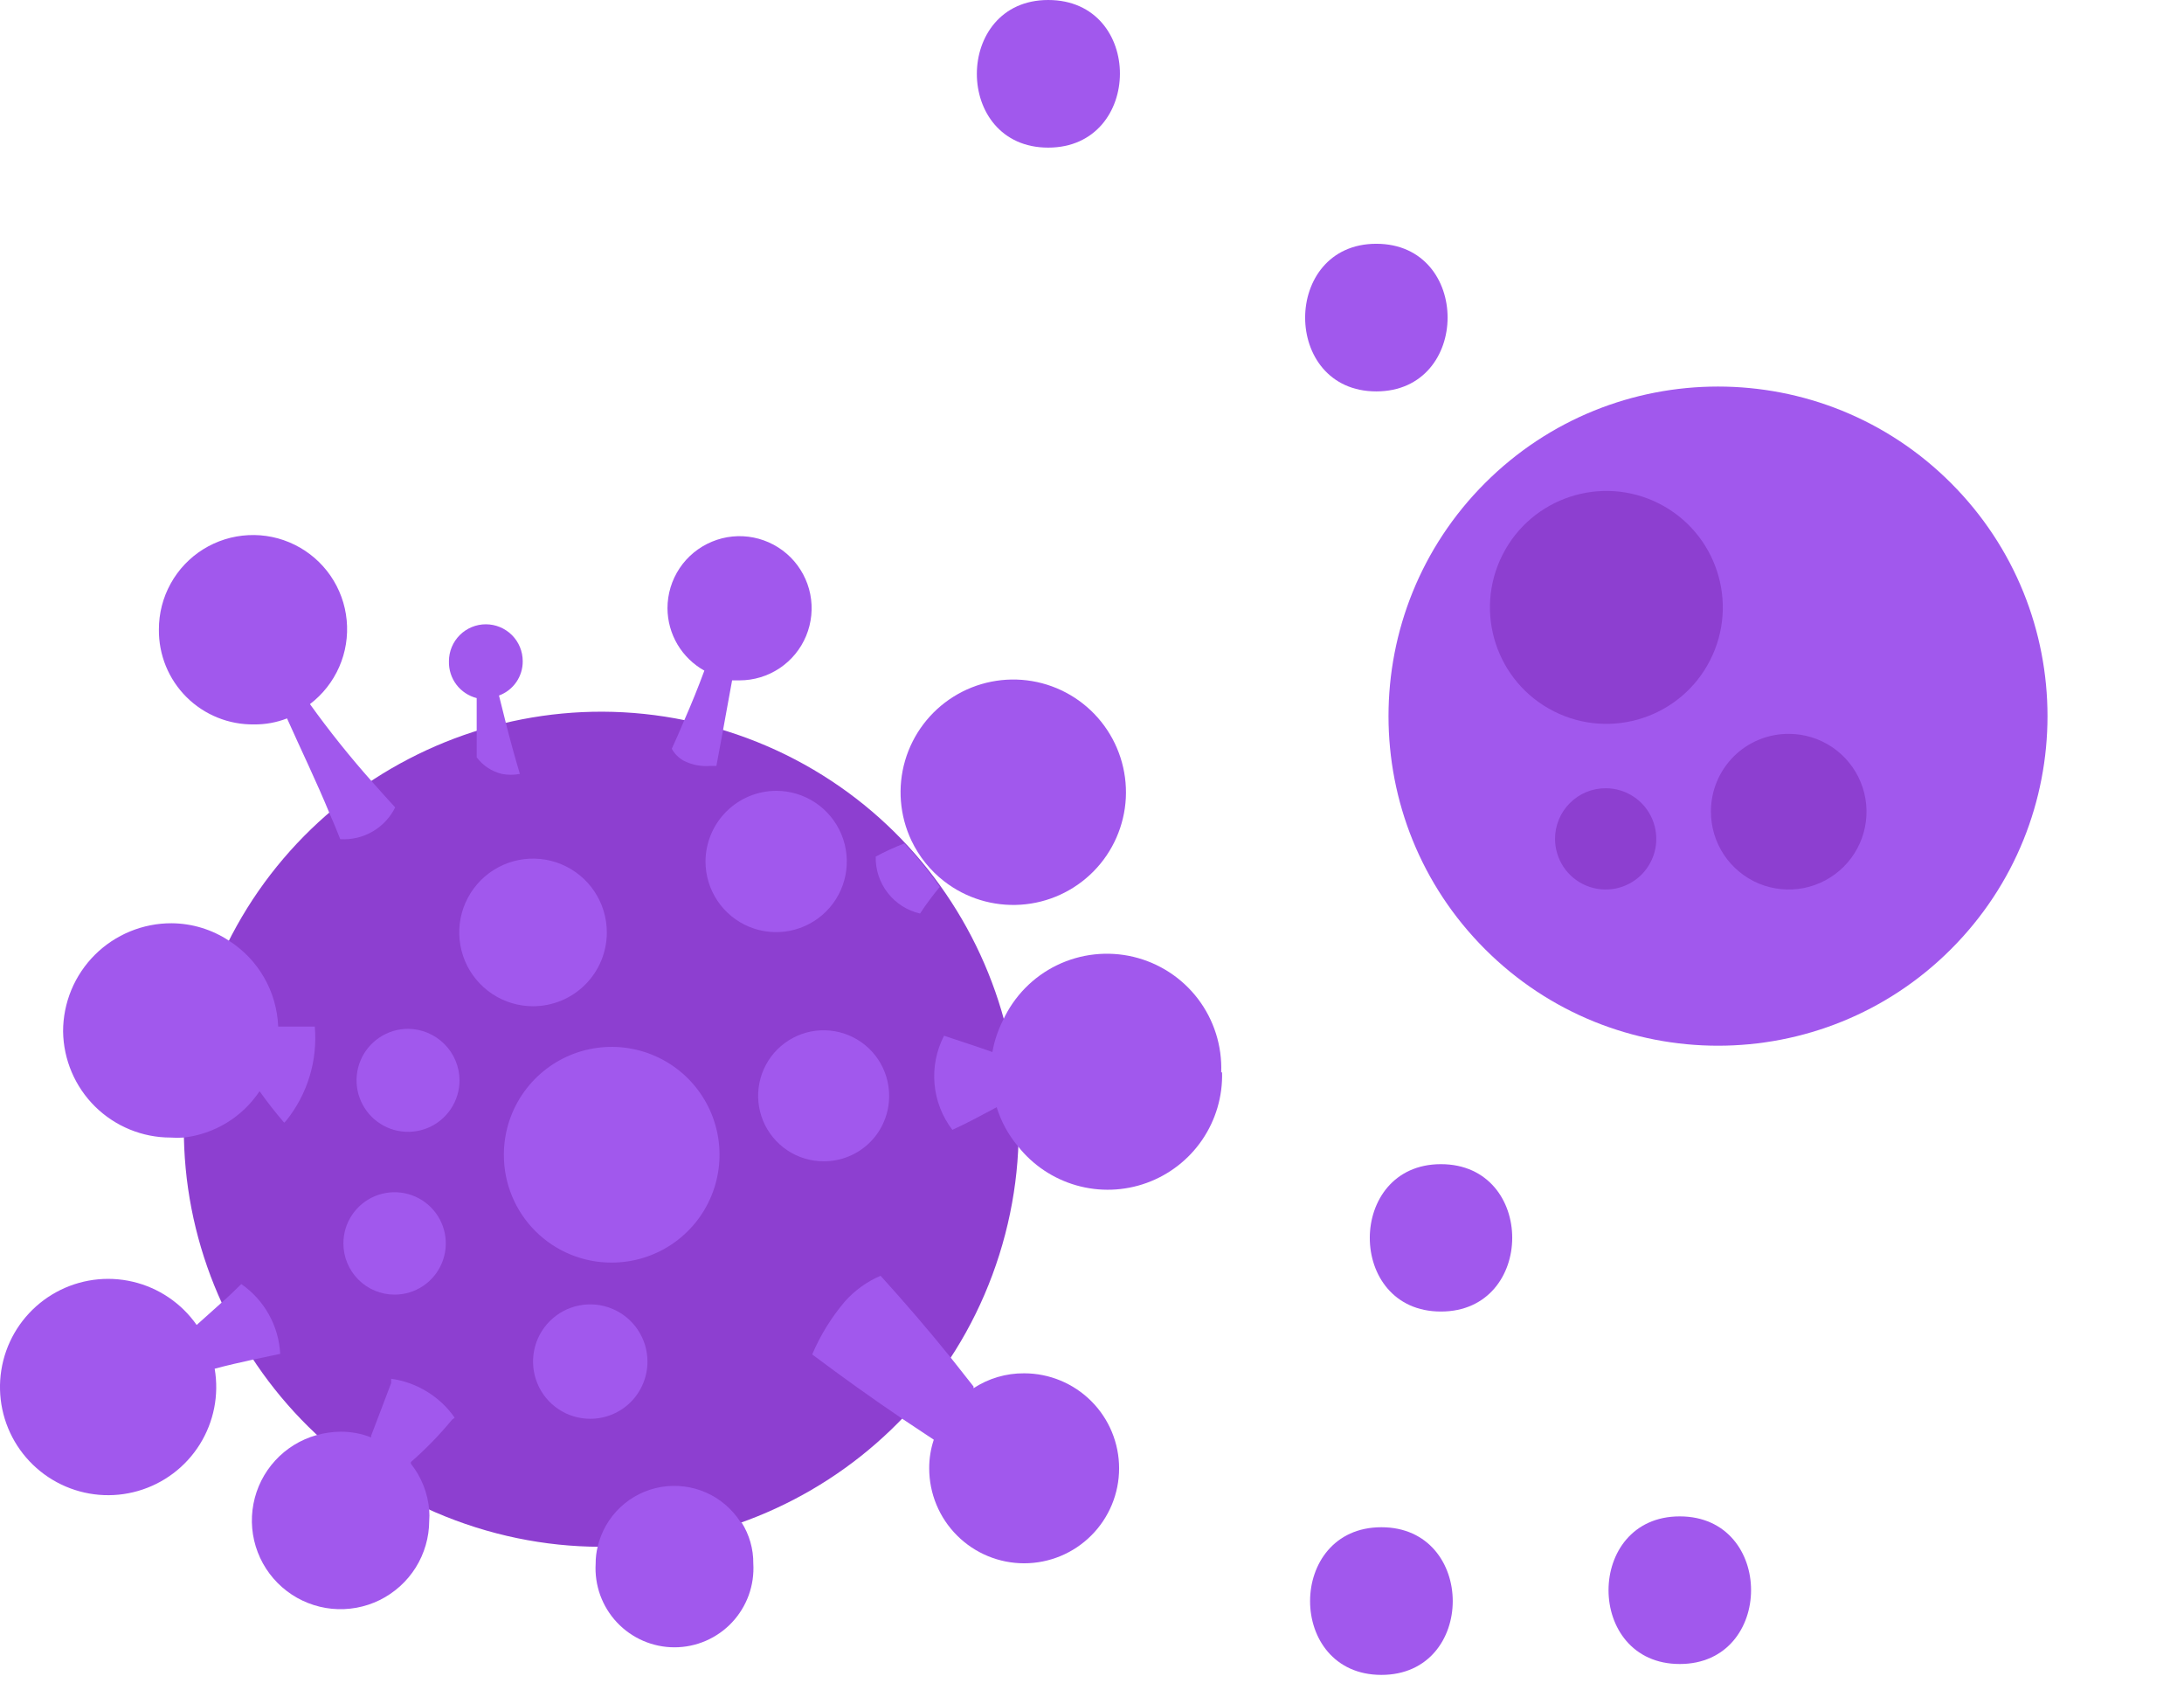 <svg width="61" height="47" viewBox="0 0 61 47" fill="none" xmlns="http://www.w3.org/2000/svg">
<path d="M27.91 35.039C29.846 28.9 26.44 22.353 20.301 20.416C14.162 18.479 7.615 21.886 5.678 28.025C3.741 34.164 7.148 40.711 13.287 42.648C19.426 44.585 25.973 41.178 27.91 35.039Z" fill="#8D3FD0"/>
<path d="M21.679 22.082C22.069 22.082 22.45 22.197 22.775 22.414C23.099 22.631 23.352 22.939 23.502 23.3C23.651 23.66 23.69 24.057 23.614 24.44C23.538 24.823 23.35 25.174 23.074 25.45C22.798 25.726 22.446 25.914 22.064 25.99C21.681 26.066 21.284 26.027 20.923 25.878C20.563 25.729 20.255 25.476 20.038 25.151C19.821 24.827 19.705 24.445 19.705 24.055C19.707 23.532 19.916 23.032 20.286 22.662C20.655 22.292 21.156 22.084 21.679 22.082Z" fill="#A158ED"/>
<path d="M34.133 29.943C34.151 30.614 33.956 31.273 33.578 31.828C33.2 32.382 32.656 32.803 32.025 33.031C31.394 33.259 30.707 33.283 30.061 33.098C29.416 32.914 28.845 32.531 28.429 32.004C28.162 31.685 27.961 31.316 27.838 30.917C27.431 31.133 27.039 31.349 26.6 31.549C26.316 31.178 26.143 30.733 26.102 30.268C26.061 29.803 26.153 29.335 26.368 28.92C26.816 29.072 27.271 29.216 27.718 29.376C27.772 29.067 27.872 28.768 28.014 28.489C28.323 27.818 28.855 27.275 29.519 26.952C30.183 26.63 30.939 26.547 31.657 26.718C32.376 26.89 33.013 27.304 33.46 27.892C33.907 28.48 34.136 29.205 34.109 29.943H34.133Z" fill="#A158ED"/>
<path d="M18.643 16.985C18.643 16.586 18.761 16.197 18.982 15.866C19.203 15.535 19.518 15.277 19.886 15.125C20.253 14.972 20.658 14.932 21.049 15.01C21.439 15.088 21.798 15.28 22.08 15.561C22.361 15.843 22.553 16.201 22.631 16.592C22.708 16.982 22.668 17.387 22.516 17.755C22.364 18.123 22.106 18.437 21.774 18.659C21.443 18.88 21.054 18.998 20.656 18.998H20.448C20.36 19.461 20.28 19.933 20.193 20.396C20.129 20.731 20.073 21.059 20.009 21.387H19.841C19.585 21.408 19.328 21.358 19.098 21.243C18.957 21.165 18.84 21.049 18.763 20.907C18.882 20.644 19.002 20.38 19.114 20.108C19.314 19.653 19.498 19.198 19.673 18.726C19.363 18.553 19.103 18.301 18.922 17.995C18.741 17.689 18.645 17.34 18.643 16.985Z" fill="#A158ED"/>
<path d="M25.457 23.472C25.127 22.775 25.063 21.981 25.279 21.24C25.495 20.5 25.976 19.864 26.629 19.455C27.283 19.045 28.064 18.89 28.825 19.018C29.585 19.146 30.273 19.55 30.755 20.151C31.238 20.753 31.483 21.511 31.445 22.281C31.405 23.052 31.085 23.781 30.544 24.33C30.002 24.88 29.278 25.212 28.508 25.262C27.739 25.313 26.977 25.08 26.368 24.606C25.98 24.305 25.668 23.916 25.457 23.472Z" fill="#A158ED"/>
<path d="M20.712 42.509C20.93 42.853 21.044 43.253 21.04 43.66C21.058 43.96 21.014 44.261 20.912 44.544C20.809 44.826 20.65 45.085 20.444 45.304C20.238 45.523 19.989 45.697 19.713 45.817C19.437 45.936 19.139 45.998 18.838 45.998C18.538 45.998 18.24 45.936 17.964 45.817C17.688 45.697 17.439 45.523 17.233 45.304C17.027 45.085 16.868 44.826 16.765 44.544C16.663 44.261 16.619 43.96 16.637 43.66C16.636 43.501 16.655 43.343 16.693 43.188C16.792 42.767 17.012 42.384 17.327 42.087C17.642 41.791 18.038 41.593 18.465 41.521C18.892 41.449 19.33 41.504 19.726 41.679C20.121 41.855 20.456 42.144 20.688 42.509H20.712Z" fill="#A158ED"/>
<path d="M24.459 23.919C24.717 23.779 24.984 23.657 25.258 23.552C25.619 23.93 25.95 24.336 26.248 24.766C26.051 25.003 25.866 25.251 25.697 25.509C25.34 25.426 25.021 25.223 24.796 24.934C24.57 24.644 24.451 24.286 24.459 23.919Z" fill="#A158ED"/>
<path d="M31.257 41C31.257 41.703 30.978 42.378 30.48 42.875C29.983 43.373 29.308 43.652 28.605 43.652C27.902 43.652 27.227 43.373 26.73 42.875C26.232 42.378 25.953 41.703 25.953 41C25.952 40.728 25.995 40.458 26.081 40.201L25.226 39.633C24.363 39.05 23.516 38.443 22.685 37.82C22.914 37.281 23.224 36.78 23.604 36.334C23.878 36.028 24.217 35.785 24.595 35.623C25.274 36.374 25.929 37.133 26.56 37.916L27.191 38.715V38.763C27.611 38.488 28.103 38.343 28.605 38.347C29.308 38.347 29.983 38.627 30.48 39.124C30.978 39.621 31.257 40.296 31.257 41Z" fill="#A158ED"/>
<path d="M23.005 32.427C22.643 32.427 22.289 32.32 21.988 32.119C21.688 31.918 21.453 31.632 21.314 31.298C21.176 30.964 21.14 30.596 21.21 30.241C21.281 29.886 21.455 29.56 21.711 29.304C21.967 29.048 22.293 28.874 22.648 28.803C23.003 28.733 23.371 28.769 23.705 28.908C24.039 29.046 24.325 29.281 24.526 29.581C24.727 29.882 24.834 30.236 24.834 30.598C24.835 30.838 24.789 31.077 24.697 31.299C24.606 31.522 24.471 31.724 24.301 31.894C24.131 32.064 23.929 32.199 23.706 32.29C23.484 32.382 23.245 32.428 23.005 32.427Z" fill="#A158ED"/>
<path d="M1.762 28.8C1.762 28.402 1.841 28.008 1.993 27.641C2.146 27.274 2.37 26.94 2.652 26.659C2.934 26.379 3.269 26.157 3.637 26.006C4.006 25.855 4.4 25.778 4.798 25.78C5.366 25.785 5.921 25.954 6.396 26.268C6.801 26.527 7.138 26.88 7.377 27.297C7.617 27.715 7.751 28.184 7.77 28.665H8.792C8.875 29.611 8.589 30.553 7.993 31.293L7.938 31.349C7.69 31.061 7.466 30.774 7.25 30.47C7.012 30.826 6.7 31.127 6.334 31.35C5.969 31.573 5.559 31.715 5.133 31.764C5.011 31.773 4.888 31.773 4.766 31.764C3.976 31.764 3.218 31.453 2.656 30.899C2.094 30.344 1.773 29.59 1.762 28.8Z" fill="#A158ED"/>
<path d="M7.067 37.964C6.707 38.044 6.348 38.123 5.996 38.219C6.122 38.952 5.973 39.705 5.578 40.335C5.183 40.965 4.57 41.426 3.855 41.632C3.141 41.838 2.376 41.773 1.706 41.449C1.037 41.126 0.51 40.567 0.227 39.88C-0.056 39.193 -0.075 38.425 0.172 37.724C0.42 37.023 0.918 36.438 1.57 36.081C2.222 35.724 2.982 35.62 3.706 35.789C4.43 35.958 5.066 36.388 5.493 36.997L6.188 36.374C6.38 36.206 6.563 36.03 6.739 35.855C7.058 36.075 7.321 36.365 7.509 36.703C7.698 37.041 7.806 37.417 7.826 37.804L7.067 37.964Z" fill="#A158ED"/>
<path d="M4.438 17.576C4.437 17.128 4.55 16.688 4.767 16.296C4.983 15.904 5.296 15.574 5.676 15.337C6.056 15.101 6.49 14.965 6.938 14.943C7.385 14.921 7.83 15.013 8.231 15.212C8.633 15.41 8.977 15.708 9.231 16.076C9.485 16.445 9.641 16.872 9.683 17.318C9.726 17.764 9.654 18.213 9.474 18.623C9.294 19.033 9.013 19.39 8.657 19.661C9.197 20.412 9.775 21.135 10.39 21.826C10.598 22.066 10.822 22.305 11.037 22.545C10.898 22.828 10.677 23.063 10.405 23.22C10.132 23.378 9.818 23.452 9.503 23.432C9.407 23.192 9.312 22.952 9.208 22.721C8.84 21.826 8.409 20.939 8.017 20.06C7.725 20.174 7.413 20.231 7.099 20.228C6.748 20.233 6.401 20.169 6.076 20.037C5.751 19.906 5.456 19.711 5.208 19.464C4.96 19.216 4.764 18.922 4.632 18.598C4.5 18.273 4.434 17.926 4.438 17.576Z" fill="#A158ED"/>
<path d="M9.591 34.72C9.591 34.437 9.675 34.161 9.832 33.926C9.989 33.691 10.213 33.507 10.474 33.399C10.735 33.291 11.023 33.263 11.3 33.318C11.578 33.373 11.832 33.509 12.032 33.709C12.232 33.909 12.369 34.164 12.424 34.441C12.479 34.719 12.451 35.006 12.342 35.267C12.234 35.529 12.051 35.752 11.816 35.909C11.581 36.066 11.304 36.15 11.021 36.15C10.642 36.15 10.278 36 10.01 35.731C9.742 35.463 9.591 35.099 9.591 34.72Z" fill="#A158ED"/>
<path d="M12.539 18.463C12.539 18.189 12.648 17.927 12.841 17.734C13.034 17.541 13.296 17.432 13.57 17.432C13.843 17.432 14.105 17.541 14.299 17.734C14.492 17.927 14.6 18.189 14.6 18.463C14.602 18.671 14.539 18.875 14.42 19.047C14.302 19.218 14.133 19.349 13.937 19.421C14.001 19.677 14.065 19.933 14.137 20.22C14.254 20.683 14.382 21.147 14.52 21.61C14.354 21.642 14.183 21.642 14.017 21.61C13.736 21.542 13.488 21.378 13.314 21.147V20.452C13.314 20.132 13.314 19.813 13.314 19.493C13.087 19.435 12.886 19.301 12.745 19.114C12.605 18.927 12.532 18.697 12.539 18.463Z" fill="#A158ED"/>
<path d="M14.896 28.097C14.488 28.099 14.089 27.979 13.749 27.754C13.409 27.528 13.143 27.207 12.986 26.831C12.829 26.454 12.787 26.039 12.865 25.639C12.944 25.239 13.14 24.871 13.428 24.581C13.716 24.293 14.083 24.095 14.483 24.015C14.883 23.935 15.298 23.975 15.675 24.131C16.052 24.287 16.374 24.551 16.601 24.89C16.828 25.229 16.949 25.628 16.949 26.036C16.949 26.581 16.733 27.105 16.348 27.491C15.963 27.877 15.441 28.095 14.896 28.097Z" fill="#A158ED"/>
<path d="M16.486 39.617C16.17 39.617 15.861 39.524 15.598 39.348C15.335 39.173 15.13 38.923 15.01 38.631C14.889 38.339 14.857 38.018 14.919 37.708C14.98 37.398 15.133 37.113 15.356 36.89C15.579 36.666 15.864 36.514 16.174 36.453C16.484 36.391 16.805 36.422 17.097 36.544C17.389 36.664 17.639 36.869 17.814 37.132C17.99 37.395 18.084 37.704 18.084 38.02C18.084 38.443 17.915 38.85 17.616 39.15C17.316 39.449 16.91 39.617 16.486 39.617Z" fill="#A158ED"/>
<path d="M14.073 32.244C14.073 31.648 14.25 31.066 14.581 30.57C14.912 30.075 15.382 29.689 15.932 29.461C16.483 29.233 17.088 29.173 17.672 29.29C18.257 29.406 18.793 29.693 19.215 30.114C19.636 30.535 19.923 31.072 20.039 31.656C20.155 32.24 20.096 32.846 19.867 33.396C19.64 33.947 19.253 34.417 18.758 34.748C18.263 35.079 17.681 35.255 17.085 35.255C16.689 35.257 16.297 35.179 15.931 35.028C15.565 34.877 15.233 34.656 14.953 34.376C14.673 34.096 14.451 33.763 14.3 33.397C14.149 33.032 14.072 32.639 14.073 32.244Z" fill="#A158ED"/>
<path d="M12.835 30.166C12.835 30.451 12.75 30.729 12.592 30.965C12.434 31.202 12.21 31.386 11.947 31.495C11.684 31.604 11.395 31.632 11.116 31.577C10.837 31.521 10.581 31.384 10.38 31.183C10.179 30.982 10.042 30.726 9.986 30.447C9.931 30.168 9.959 29.879 10.068 29.616C10.177 29.353 10.361 29.129 10.598 28.971C10.834 28.813 11.112 28.728 11.397 28.728C11.777 28.73 12.142 28.883 12.411 29.152C12.681 29.421 12.833 29.786 12.835 30.166Z" fill="#A158ED"/>
<path d="M12.699 39.586L12.627 39.641C12.277 40.066 11.892 40.462 11.477 40.824V40.872C11.771 41.243 11.949 41.694 11.988 42.166C11.996 42.267 11.996 42.368 11.988 42.469C11.986 42.93 11.855 43.38 11.611 43.771C11.366 44.161 11.018 44.475 10.605 44.679C10.192 44.882 9.731 44.966 9.272 44.922C8.814 44.877 8.377 44.706 8.011 44.427C7.645 44.148 7.363 43.773 7.199 43.343C7.034 42.913 6.992 42.446 7.079 41.993C7.165 41.541 7.375 41.122 7.686 40.783C7.997 40.443 8.397 40.198 8.84 40.073C9.059 40.013 9.284 39.98 9.511 39.977C9.804 39.976 10.094 40.03 10.366 40.137V40.089C10.55 39.602 10.742 39.114 10.925 38.619V38.499C11.28 38.548 11.62 38.671 11.925 38.858C12.23 39.044 12.494 39.292 12.699 39.586Z" fill="#A158ED"/>
<path d="M54.492 26.504C58.086 22.91 58.086 17.083 54.492 13.489C50.898 9.895 45.071 9.895 41.477 13.489C37.883 17.083 37.883 22.91 41.477 26.504C45.071 30.098 50.898 30.098 54.492 26.504Z" fill="#A158ED"/>
<path d="M49.968 20.492C50.397 20.493 50.816 20.622 51.173 20.862C51.529 21.102 51.806 21.442 51.969 21.839C52.133 22.236 52.175 22.673 52.09 23.094C52.005 23.515 51.798 23.901 51.493 24.204C51.189 24.507 50.802 24.713 50.381 24.797C49.959 24.88 49.523 24.836 49.126 24.672C48.73 24.507 48.391 24.228 48.152 23.871C47.914 23.514 47.787 23.094 47.787 22.665C47.786 22.378 47.841 22.095 47.951 21.83C48.06 21.566 48.221 21.325 48.423 21.123C48.626 20.921 48.867 20.761 49.132 20.653C49.397 20.544 49.681 20.49 49.968 20.492Z" fill="#8D3FD0"/>
<path d="M47.768 18.428C48.579 16.825 47.936 14.869 46.334 14.059C44.731 13.249 42.775 13.891 41.965 15.494C41.155 17.096 41.797 19.052 43.4 19.862C45.002 20.673 46.958 20.03 47.768 18.428Z" fill="#8D3FD0"/>
<path d="M44.847 22.01C45.126 22.01 45.4 22.093 45.632 22.248C45.865 22.403 46.046 22.624 46.153 22.883C46.26 23.141 46.288 23.425 46.234 23.7C46.179 23.974 46.044 24.226 45.847 24.424C45.649 24.621 45.397 24.756 45.123 24.811C44.848 24.865 44.564 24.837 44.306 24.73C44.047 24.623 43.826 24.442 43.671 24.209C43.516 23.977 43.433 23.703 43.433 23.424C43.433 23.238 43.469 23.054 43.54 22.883C43.611 22.711 43.715 22.555 43.847 22.424C43.978 22.293 44.134 22.188 44.306 22.117C44.477 22.046 44.661 22.01 44.847 22.01Z" fill="#8D3FD0"/>
<path d="M38.44 6.807C35.795 6.807 35.787 10.929 38.44 10.929C41.092 10.929 41.1 6.807 38.44 6.807Z" fill="#A158ED"/>
<path d="M29.276 0C26.624 0 26.616 4.122 29.276 4.122C31.936 4.122 31.96 0 29.276 0Z" fill="#A158ED"/>
<path d="M40.245 32.507C37.601 32.507 37.593 36.622 40.245 36.622C42.897 36.622 42.905 32.507 40.245 32.507Z" fill="#A158ED"/>
<path d="M38.583 42.645C35.931 42.645 35.923 46.768 38.583 46.768C41.244 46.768 41.236 42.645 38.583 42.645Z" fill="#A158ED"/>
<path d="M46.916 42.342C44.264 42.342 44.264 46.464 46.916 46.464C49.568 46.464 49.576 42.342 46.916 42.342Z" fill="#A158ED"/>
</svg>

